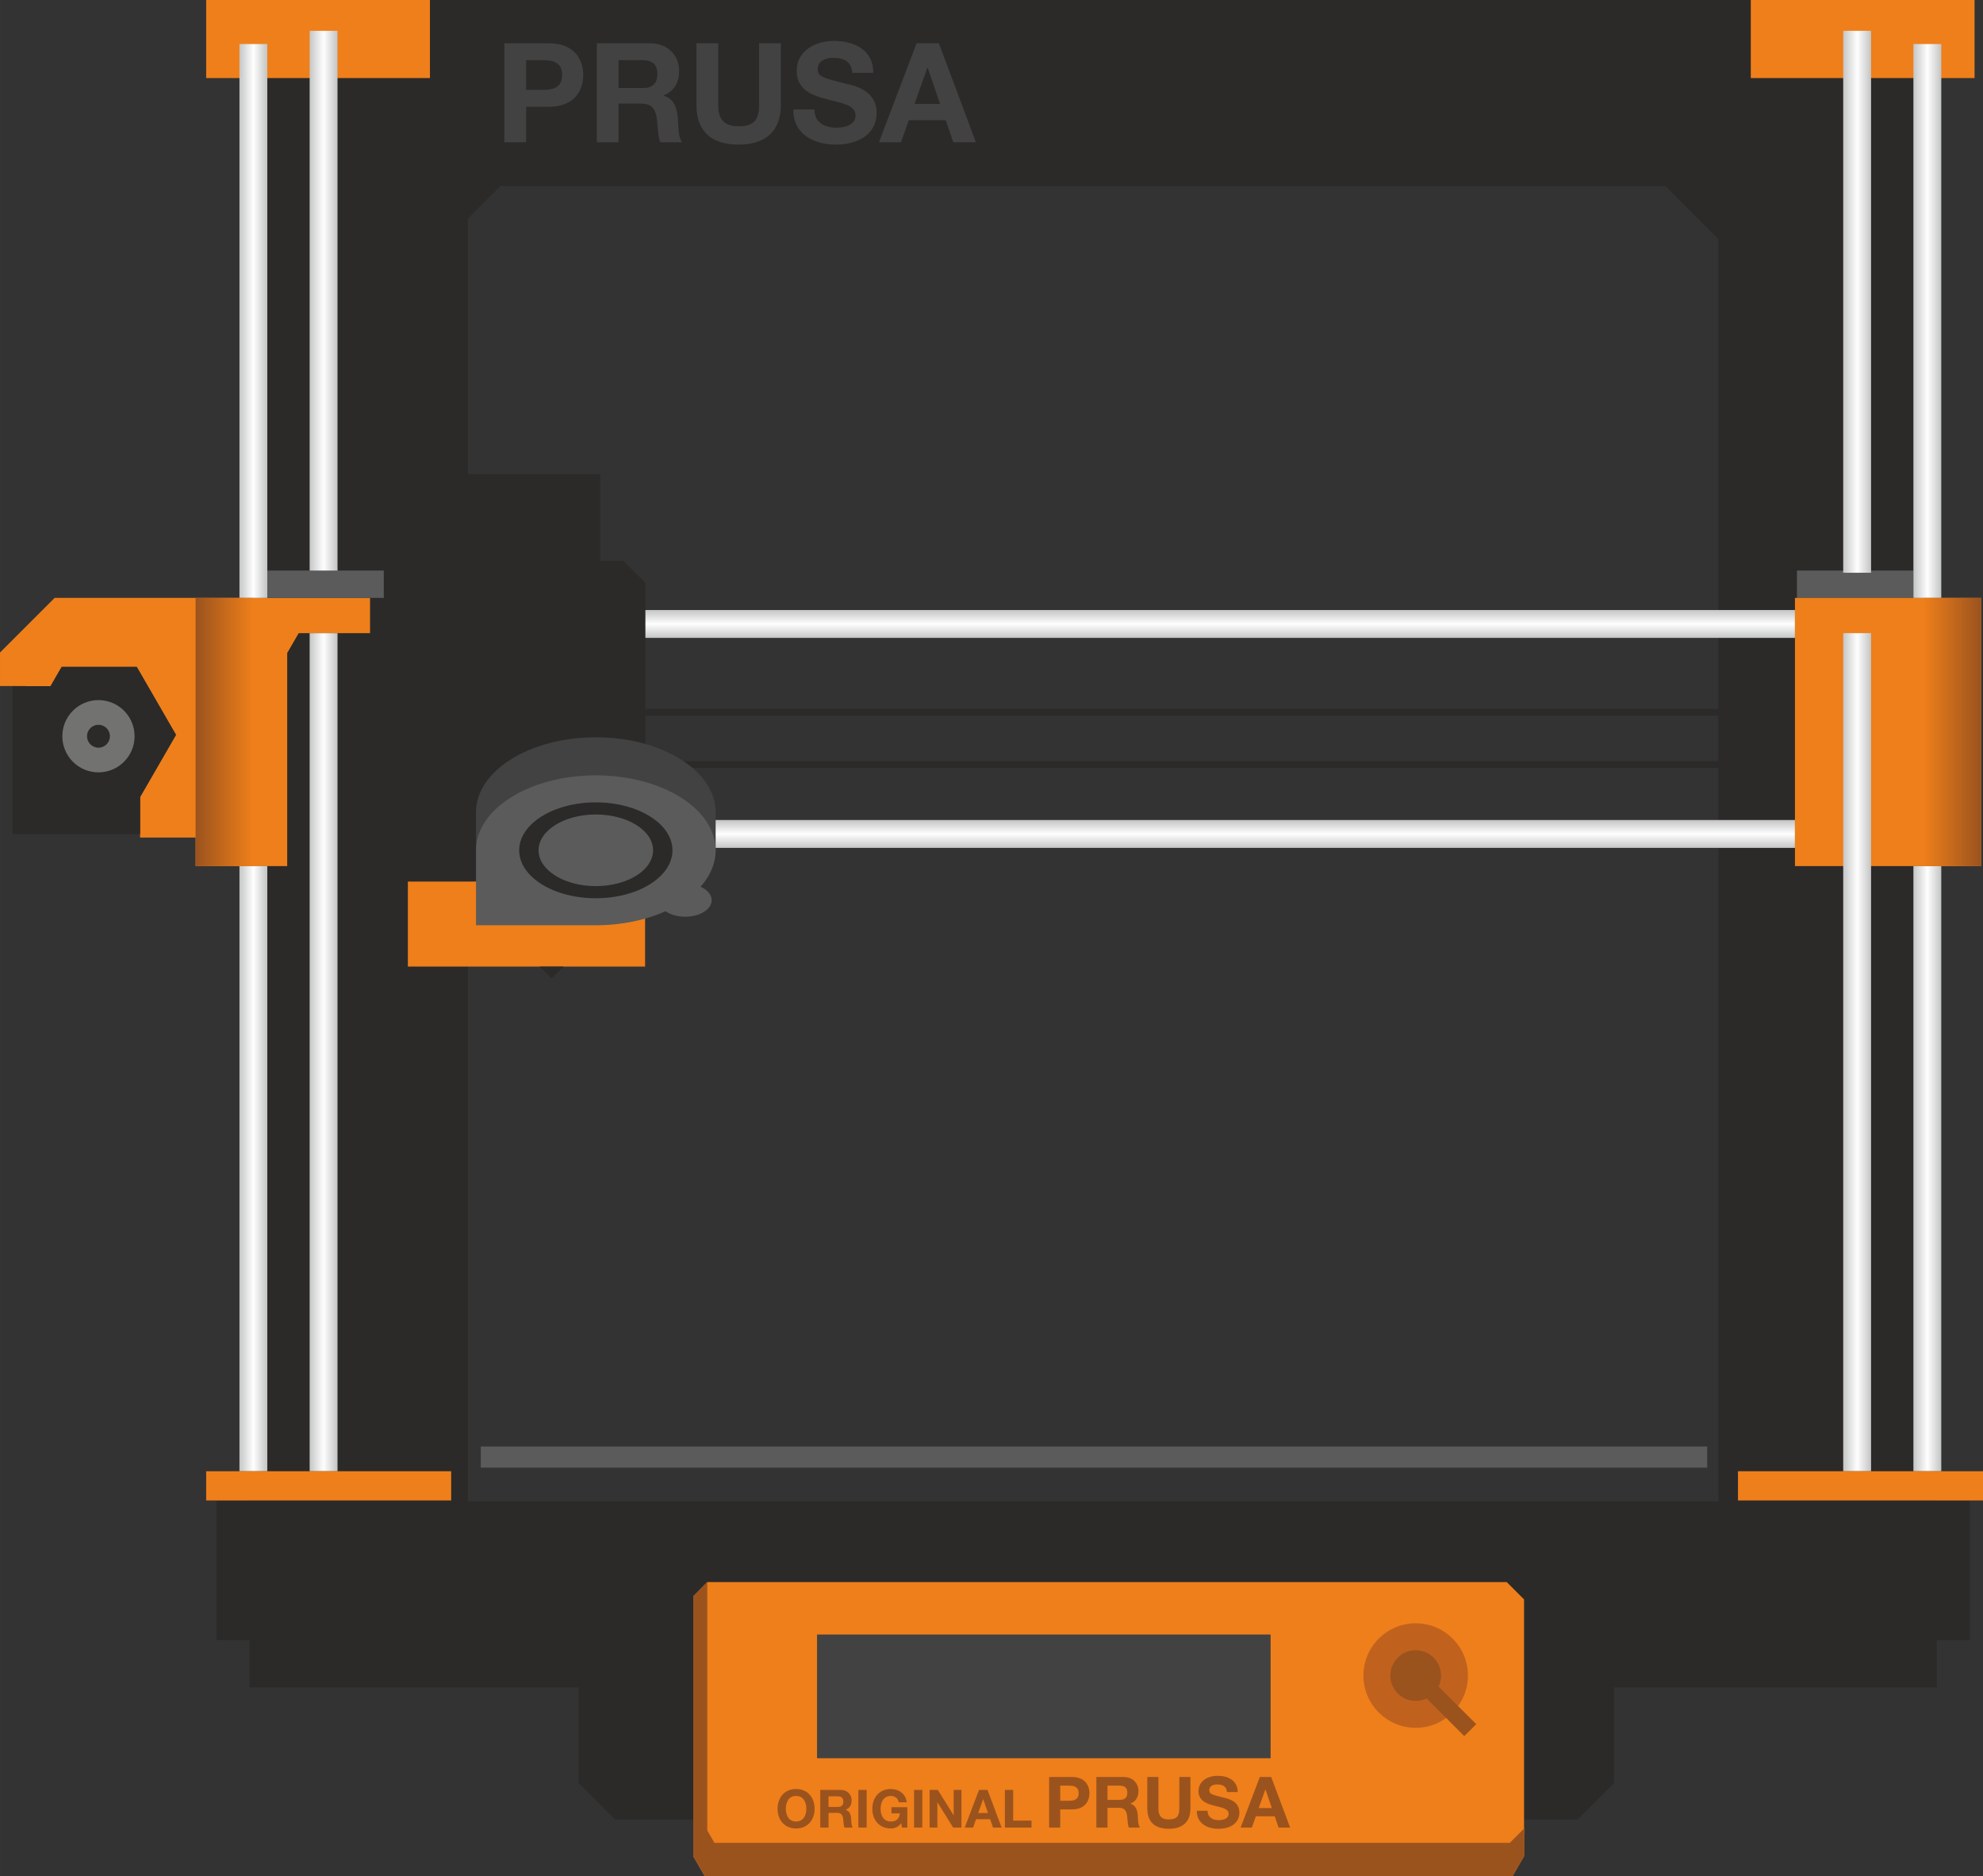 <?xml version="1.0" encoding="UTF-8"?>
<!DOCTYPE svg PUBLIC "-//W3C//DTD SVG 1.1//EN" "http://www.w3.org/Graphics/SVG/1.1/DTD/svg11.dtd">
<!-- Creator: CorelDRAW 2017 -->
<svg xmlns="http://www.w3.org/2000/svg" xml:space="preserve" width="99.251mm" height="93.891mm" version="1.1" style="shape-rendering:geometricPrecision; text-rendering:geometricPrecision; image-rendering:optimizeQuality; fill-rule:evenodd; clip-rule:evenodd"
viewBox="0 0 9000.9 8514.83"
 xmlns:xlink="http://www.w3.org/1999/xlink">
 <rect x="0" y="0" width="9000.9" height="8514.83" fill="#333333" stroke="none"/>
 <defs>
  <style type="text/css">
   <![CDATA[
    .fil4 {fill:none}
    .fil7 {fill:#727271}
    .fil6 {fill:#5B5B5B}
    .fil5 {fill:#434242}
    .fil0 {fill:#2B2A29}
    .fil3 {fill:#EF7F1A}
    .fil17 {fill:#C0621E}
    .fil18 {fill:#9B531E}
    .fil20 {fill:#434242;fill-rule:nonzero}
    .fil1 {fill:#2B2A29;fill-rule:nonzero}
    .fil19 {fill:#9B531E;fill-rule:nonzero}
    .fil21 {fill:url(#id0)}
    .fil22 {fill:url(#id1)}
    .fil9 {fill:url(#id2)}
    .fil8 {fill:url(#id3)}
    .fil15 {fill:url(#id4)}
    .fil11 {fill:url(#id5)}
    .fil13 {fill:url(#id6)}
    .fil16 {fill:url(#id7)}
    .fil10 {fill:url(#id8)}
    .fil14 {fill:url(#id9)}
    .fil12 {fill:url(#id10)}
    .fil2 {fill:url(#id11)}
   ]]>
  </style>
  <linearGradient id="id0" gradientUnits="userSpaceOnUse" x1="887.8" y1="3322.4" x2="1150.09" y2="3322.4">
   <stop offset="0" style="stop-opacity:1; stop-color:#9B531E"/>
   <stop offset="1" style="stop-opacity:1; stop-color:#EF7F1A"/>
  </linearGradient>
  <linearGradient id="id1" gradientUnits="userSpaceOnUse" xlink:href="#id0" x1="8992.02" y1="3322.4" x2="8729.73" y2="3322.4">
  </linearGradient>
  <linearGradient id="id2" gradientUnits="userSpaceOnUse" x1="1405.5" y1="1369.79" x2="1532.03" y2="1369.79">
   <stop offset="0" style="stop-opacity:1; stop-color:#C5C6C6"/>
   <stop offset="0.502" style="stop-opacity:1; stop-color:#FEFEFE"/>
   <stop offset="1" style="stop-opacity:1; stop-color:#C3C4C4"/>
  </linearGradient>
  <linearGradient id="id3" gradientUnits="userSpaceOnUse" xlink:href="#id2" x1="1086.82" y1="1456.86" x2="1213.35" y2="1456.86">
  </linearGradient>
  <linearGradient id="id4" gradientUnits="userSpaceOnUse" xlink:href="#id2" x1="8685.05" y1="1456.86" x2="8811.58" y2="1456.86">
  </linearGradient>
  <linearGradient id="id5" gradientUnits="userSpaceOnUse" xlink:href="#id2" x1="1086.82" y1="5304.36" x2="1213.35" y2="5304.36">
  </linearGradient>
  <linearGradient id="id6" gradientUnits="userSpaceOnUse" xlink:href="#id2" x1="8685.05" y1="5304.36" x2="8811.58" y2="5304.36">
  </linearGradient>
  <linearGradient id="id7" gradientUnits="userSpaceOnUse" xlink:href="#id2" x1="8366.37" y1="1369.79" x2="8492.91" y2="1369.79">
  </linearGradient>
  <linearGradient id="id8" gradientUnits="userSpaceOnUse" xlink:href="#id2" x1="5538.46" y1="2895.3" x2="5538.46" y2="2768.77">
  </linearGradient>
  <linearGradient id="id9" gradientUnits="userSpaceOnUse" xlink:href="#id2" x1="8366.37" y1="4775.74" x2="8492.91" y2="4775.74">
  </linearGradient>
  <linearGradient id="id10" gradientUnits="userSpaceOnUse" xlink:href="#id2" x1="1405.5" y1="4775.74" x2="1532.03" y2="4775.74">
  </linearGradient>
  <linearGradient id="id11" gradientUnits="userSpaceOnUse" xlink:href="#id2" x1="5538.46" y1="3848.42" x2="5538.46" y2="3721.88">
  </linearGradient>
 </defs>
 <g id="Layer_x0020_2">
  <g id="_2673161240976">
   <path class="fil0" d="M8791.32 7444.29l149.55 0 0 -633.96 -149.55 0 0 -6810.33 -7659.07 0 0 6810.33 -149.55 0 0 633.96 149.55 0 0 214.79 7659.07 0 0 -214.79zm-1232.08 -6599.68l240.59 241.19 0 5728.67 -5676.08 0 0 -5822.77 147.48 -147.09 5288.02 0z"/>
   <polygon class="fil1" points="2929.5,3455.04 8147.41,3455.04 8147.41,3485.75 2929.5,3485.75 "/>
   <polygon class="fil1" points="2929.5,3217.84 8147.41,3217.84 8147.41,3248.55 2929.5,3248.55 "/>
   <polygon class="fil2" points="2929.5,3848.42 2929.5,3721.88 8147.41,3721.88 8147.41,3848.42 "/>
   <polygon class="fil3" points="1851.35,4000.74 2928.12,4000.74 2928.12,4387.1 1851.35,4387.1 "/>
   <polygon class="fil3" points="935.76,354.32 1951.54,354.32 1951.54,0 935.76,0 "/>
   <polygon class="fil3" points="7946.86,354.32 8962.64,354.32 8962.64,0 7946.86,0 "/>
   <polygon class="fil3" points="-0,3113.71 -0,2961.75 247.95,2713.8 1679.63,2713.8 1679.63,2873.76 1355.7,2873.76 1303.61,2963.99 1303.61,3931.01 887.8,3931.01 887.8,3801.56 635.86,3801.56 635.86,3617.6 798.8,3335.38 620.72,3026.93 279.95,3026.93 229.3,3114.68 "/>
   <polygon class="fil0" points="56.98,3113.95 57,3785.57 635.86,3785.57 635.86,3617.6 798.8,3335.38 620.72,3026.93 279.95,3026.93 229.3,3114.68 "/>
   <polygon class="fil4" points="1764.65,2152.01 2724.44,2152.01 2724.44,3095.81 1764.65,3095.81 "/>
   <polygon class="fil0" points="2724.44,2545.07 2829.53,2545.07 2929.5,2645.04 2929.5,4000.74 1637.79,4000.74 1637.79,3260.9 1763.77,3260.9 1763.77,3095.81 1763.77,2152.01 2724.44,2152.01 "/>
   <path class="fil5" d="M2160.57 3686.63c0,-187.87 243.46,-340.17 543.84,-340.17 300.47,0 543.93,152.3 543.93,340.17l0 172.76 -1087.77 0 0 -172.76z"/>
   <path class="fil6" d="M2704.45 4199.55l-543.88 0 0 -340.16c0,-187.87 243.51,-340.17 543.88,-340.17 300.38,0 543.88,152.3 543.88,340.17 0,60 -24.88,116.35 -68.47,165.3 30.52,13.6 50.42,35.92 50.42,61.15 0,41.44 -53.71,75.04 -119.97,75.04 -35.43,0 -67.27,-9.61 -89.24,-24.89 -89.18,40.01 -198.51,63.57 -316.63,63.57z"/>
   <path class="fil0" d="M2704.45 3641.78c192.15,0 347.92,97.43 347.92,217.61 0,120.17 -155.77,217.6 -347.92,217.6 -192.15,0 -347.92,-97.43 -347.92,-217.6 0,-120.18 155.77,-217.61 347.92,-217.61zm0 55.03c143.56,0 259.94,72.79 259.94,162.58 0,89.78 -116.38,162.57 -259.94,162.57 -143.56,0 -259.94,-72.79 -259.94,-162.57 0,-89.79 116.38,-162.58 259.94,-162.58z"/>
   <path class="fil7" d="M446.91 3177.7c90.55,0 163.96,73.41 163.96,163.96 0,90.55 -73.41,163.96 -163.96,163.96 -90.55,0 -163.96,-73.41 -163.96,-163.96 0,-90.55 73.41,-163.96 163.96,-163.96z"/>
   <path class="fil0" d="M446.91 3289.68c28.71,0 51.98,23.27 51.98,51.98 0,28.71 -23.27,51.98 -51.98,51.98 -28.71,0 -51.98,-23.27 -51.98,-51.98 0,-28.71 23.27,-51.98 51.98,-51.98z"/>
   <polygon class="fil8" points="1086.82,199.91 1213.35,199.91 1213.35,2713.8 1086.82,2713.8 "/>
   <polygon class="fil9" points="1405.5,139.92 1532.03,139.92 1532.03,2599.65 1405.5,2599.65 "/>
   <polygon class="fil10" points="2929.5,2895.3 2929.5,2768.77 8147.41,2768.77 8147.41,2895.3 "/>
   <polygon class="fil6" points="1213.35,2589.64 1741.96,2589.64 1741.96,2713.8 1213.35,2713.8 "/>
   <polygon class="fil6" points="8156.44,2589.64 8685.05,2589.64 8685.05,2713.8 8156.44,2713.8 "/>
   <polygon class="fil11" points="1086.82,6677.72 1213.35,6677.72 1213.35,3931.01 1086.82,3931.01 "/>
   <polygon class="fil12" points="1405.5,6677.72 1532.03,6677.72 1532.03,2873.76 1405.5,2873.76 "/>
   <polygon class="fil3" points="2047.91,6810.33 935.76,6810.33 935.76,6677.72 2047.91,6677.72 "/>
   <polygon class="fil6" points="2182.29,6565.58 7749.05,6565.58 7749.05,6661.57 2182.29,6661.57 "/>
   <polygon class="fil3" points="8992.02,3931.01 8147.41,3931.01 8147.41,2713.8 8992.02,2713.8 "/>
   <polygon class="fil13" points="8811.58,6677.72 8685.05,6677.72 8685.05,3931.01 8811.58,3931.01 "/>
   <polygon class="fil14" points="8492.91,6677.72 8366.37,6677.72 8366.37,2873.76 8492.91,2873.76 "/>
   <polygon class="fil15" points="8811.58,199.91 8685.05,199.91 8685.05,2713.8 8811.58,2713.8 "/>
   <polygon class="fil16" points="8492.91,139.92 8366.37,139.92 8366.37,2599.65 8492.91,2599.65 "/>
   <path class="fil0" d="M2791.95 8258.63l-165.57 -165.56 0 -592.67 241.38 -418.07c1406.09,0.38 2810.76,0 4216.86,0l241.38 418.07 0 592.67 -165.57 165.56 -4368.47 0z"/>
   <polygon class="fil3" points="3146.79,7245.13 3146.79,8425.66 3198.27,8514.83 6865.96,8514.83 6917.77,8425.09 6917.77,7259.52 6839.08,7180.83 3210.37,7180.83 "/>
   <polygon class="fil5" points="3708.55,7418.82 5767.29,7418.82 5767.29,7980.29 3708.55,7980.29 "/>
   <polygon class="fil3" points="9000.9,6810.33 7888.74,6810.33 7888.74,6677.72 9000.9,6677.72 "/>
   <polygon class="fil0" points="2449.87,4387.1 2503.99,4441.22 2557.98,4387.23 "/>
   <path class="fil17" d="M6425.85 7367.87c131.01,0 237.21,106.2 237.21,237.21 0,131.01 -106.2,237.21 -237.21,237.21 -131.01,0 -237.21,-106.2 -237.21,-237.21 0,-131.01 106.2,-237.21 237.21,-237.21z"/>
   <path class="fil18" d="M6425.85 7489.91c63.61,0 115.17,51.57 115.17,115.17 0,17.78 -4.03,34.62 -11.23,49.66l170.92 170.91 -54.3 54.3 -170.92 -170.91c-15.04,7.19 -31.88,11.22 -49.65,11.22 -63.61,0 -115.17,-51.57 -115.17,-115.17 0,-63.61 51.57,-115.17 115.17,-115.17z"/>
   <polygon class="fil18" points="3210.37,7180.83 3210.37,8308.15 3242.87,8364.45 6852.95,8364.45 6920.71,8296.69 6917.77,8425.09 6865.96,8514.83 3198.27,8514.83 3146.79,8425.66 3146.79,7245.13 "/>
   <path class="fil19" d="M3566.97 8210.27c0,-29.96 12.7,-58.72 46.49,-58.72 33.79,0 46.5,28.76 46.5,58.72 0,28.51 -12.71,57.27 -46.5,57.27 -33.79,0 -46.49,-28.76 -46.49,-57.27zm-37.63 0c0,49.36 31.4,88.9 84.11,88.9 52.73,0 84.12,-39.54 84.12,-88.9 0,-50.81 -31.4,-90.35 -84.12,-90.35 -52.72,0 -84.11,39.54 -84.11,90.35zm231.5 -57.04l41.22 0c17.01,0 25.88,7.19 25.88,23.72 0,17.26 -8.87,24.45 -25.88,24.45l-41.22 0 0 -48.17zm-37.63 141.87l37.63 0 0 -66.86 37.63 0c18.93,0 25.88,7.91 28.51,25.88 1.92,13.67 1.68,30.2 5.99,40.98l37.63 0c-6.96,-9.35 -6.48,-29.72 -7.19,-40.5 -1.2,-17.49 -6.48,-34.99 -24.92,-40.02l0 -0.48c19.17,-7.66 27.08,-22.76 27.08,-42.9 0,-25.88 -19.42,-47.2 -50.09,-47.2l-92.27 0 0 171.1zm173.02 0l37.63 0 0 -171.1 -37.63 0 0 171.1zm198.18 0l23.97 0 0 -92.5 -71.9 0 0 28.04 37.87 0c-2.16,23.96 -16.06,36.9 -40.75,36.9 -33.79,0 -46.49,-28.76 -46.49,-57.27 0,-29.96 12.7,-58.72 46.49,-58.72 17.97,0 31.63,9.59 36.19,28.76l35.94 0c-3.84,-39.06 -37.15,-60.39 -72.13,-60.39 -52.72,0 -84.11,39.54 -84.11,90.35 0,49.36 31.4,88.9 84.11,88.9 16.54,0 33.55,-6.23 46.98,-23.48l3.83 19.41zm54.4 0l37.63 0 0 -171.1 -37.63 0 0 171.1zm70.69 0l35.23 0 0 -114.55 0.48 0 71.17 114.55 37.63 0 0 -171.1 -35.23 0 0 114.78 -0.48 0 -71.41 -114.78 -37.39 0 0 171.1zm243 -128.93l0.48 0 21.57 62.79 -44.33 0 22.28 -62.79zm-83.63 128.93l38.11 0 13.41 -38.11 63.99 0 12.94 38.11 39.06 0 -63.98 -171.1 -38.59 0 -64.94 171.1zm182.36 0l121.02 0 0 -31.63 -83.4 0 0 -139.47 -37.63 0 0 171.1z"/>
   <path class="fil19" d="M4812.46 8104.72l39.23 0c23.15,0 44.37,5.15 44.37,34.41 0,29.27 -21.22,34.41 -44.37,34.41l-39.23 0 0 -68.81zm-50.49 190.37l50.49 0 0 -82.33 53.05 0c57.57,0 79.43,-36.33 79.43,-73.64 0,-37.3 -21.86,-73.64 -79.43,-73.64l-103.54 0 0 229.6zm264.97 -190.37l55.31 0c22.83,0 34.72,9.65 34.72,31.84 0,23.15 -11.9,32.8 -34.72,32.8l-55.31 0 0 -64.64zm-50.49 190.37l50.49 0 0 -89.72 50.49 0c25.4,0 34.72,10.61 38.26,34.73 2.58,18.33 2.26,40.51 8.04,54.98l50.49 0c-9.32,-12.54 -8.68,-39.88 -9.65,-54.35 -1.61,-23.47 -8.68,-46.95 -33.45,-53.7l0 -0.64c25.73,-10.29 36.34,-30.55 36.34,-57.56 0,-34.73 -26.05,-63.35 -67.21,-63.35l-123.8 0 0 229.6zm427.04 -229.6l-50.49 0 0 142.78c0,34.41 -11.58,49.84 -47.59,49.84 -40.84,0 -47.28,-24.76 -47.28,-49.84l0 -142.78 -50.49 0 0 142.78c0,62.71 35.69,92.29 97.76,92.29 61.41,0 98.08,-30.23 98.08,-92.29l0 -142.78zm28.94 153.39c-0.96,56.6 46.95,81.68 97.76,81.68 62.7,0 95.5,-31.51 95.5,-73.64 0,-51.77 -51.13,-63.03 -68.17,-66.89 -57.57,-14.46 -68.5,-17.04 -68.5,-34.72 0,-19.3 18.65,-26.05 34.72,-26.05 24.44,0 43.74,7.4 45.34,34.73l48.88 0c0,-53.06 -44.06,-73.97 -91.97,-73.97 -41.49,0 -85.86,22.19 -85.86,69.47 0,42.44 34.41,56.92 68.5,65.28 33.45,9.32 68.17,12.86 68.17,37.94 0,23.47 -27.01,28.62 -44.7,28.62 -27.01,0 -50.8,-11.9 -50.8,-42.45l-48.88 0zm310.96 -96.79l0.64 0 28.94 84.25 -59.49 0 29.91 -84.25zm-112.23 173.01l51.13 0 18 -51.13 85.86 0 17.37 51.13 52.42 0 -85.86 -229.6 -51.77 0 -87.14 229.6z"/>
   <path class="fil20" d="M2388.13 273.17l76.75 0c45.3,0 86.82,10.08 86.82,67.31 0,57.26 -41.52,67.32 -86.82,67.32l-76.75 0 0 -134.63zm-98.77 372.44l98.77 0 0 -161.06 103.79 0c112.63,0 155.4,-71.07 155.4,-144.07 0,-72.97 -42.78,-144.06 -155.4,-144.06l-202.56 0 0 449.19zm518.38 -372.44l108.21 0c44.65,0 67.93,18.88 67.93,62.29 0,45.29 -23.28,64.17 -67.93,64.17l-108.21 0 0 -126.46zm-98.77 372.44l98.77 0 0 -175.52 98.77 0c49.7,0 67.93,20.76 74.85,67.95 5.04,35.85 4.42,79.25 15.74,107.57l98.77 0c-18.24,-24.54 -16.99,-78.01 -18.88,-106.32 -3.14,-45.92 -16.98,-91.86 -65.43,-105.05l0 -1.26c50.33,-20.13 71.09,-59.77 71.09,-112.61 0,-67.95 -50.95,-123.94 -131.48,-123.94l-242.2 0 0 449.19zm835.46 -449.19l-98.77 0 0 279.33c0,67.31 -22.66,97.51 -93.11,97.51 -79.9,0 -92.49,-48.44 -92.49,-97.51l0 -279.33 -98.77 0 0 279.33c0,122.68 69.83,180.56 191.26,180.56 120.14,0 191.88,-59.14 191.88,-180.56l0 -279.33zm56.61 300.09c-1.88,110.72 91.86,159.8 191.26,159.8 122.66,0 186.84,-61.66 186.84,-144.07 0,-101.29 -100.03,-123.31 -133.37,-130.86 -112.63,-28.3 -134.01,-33.34 -134.01,-67.93 0,-37.75 36.47,-50.98 67.93,-50.98 47.82,0 85.57,14.48 88.71,67.95l95.63 0c0,-103.81 -86.19,-144.7 -179.93,-144.7 -81.17,0 -167.98,43.41 -167.98,135.91 0,83.03 67.32,111.35 134.01,127.71 65.43,18.24 133.37,25.16 133.37,74.23 0,45.92 -52.83,56 -87.45,56 -52.83,0 -99.39,-23.28 -99.39,-83.05l-95.63 0zm608.35 -189.37l1.26 0 56.62 164.83 -116.39 0 58.51 -164.83zm-219.56 338.47l100.03 0 35.22 -100.03 167.98 0 33.97 100.03 102.55 0 -167.98 -449.19 -101.29 0 -170.48 449.19z"/>
   <polygon class="fil21" points="887.8,3931.01 1150.09,3931.01 1150.09,2713.8 887.8,2713.8 "/>
   <polygon class="fil22" points="8992.02,3931.01 8729.73,3931.01 8729.73,2713.8 8992.02,2713.8 "/>
  </g>
 </g>
</svg>
